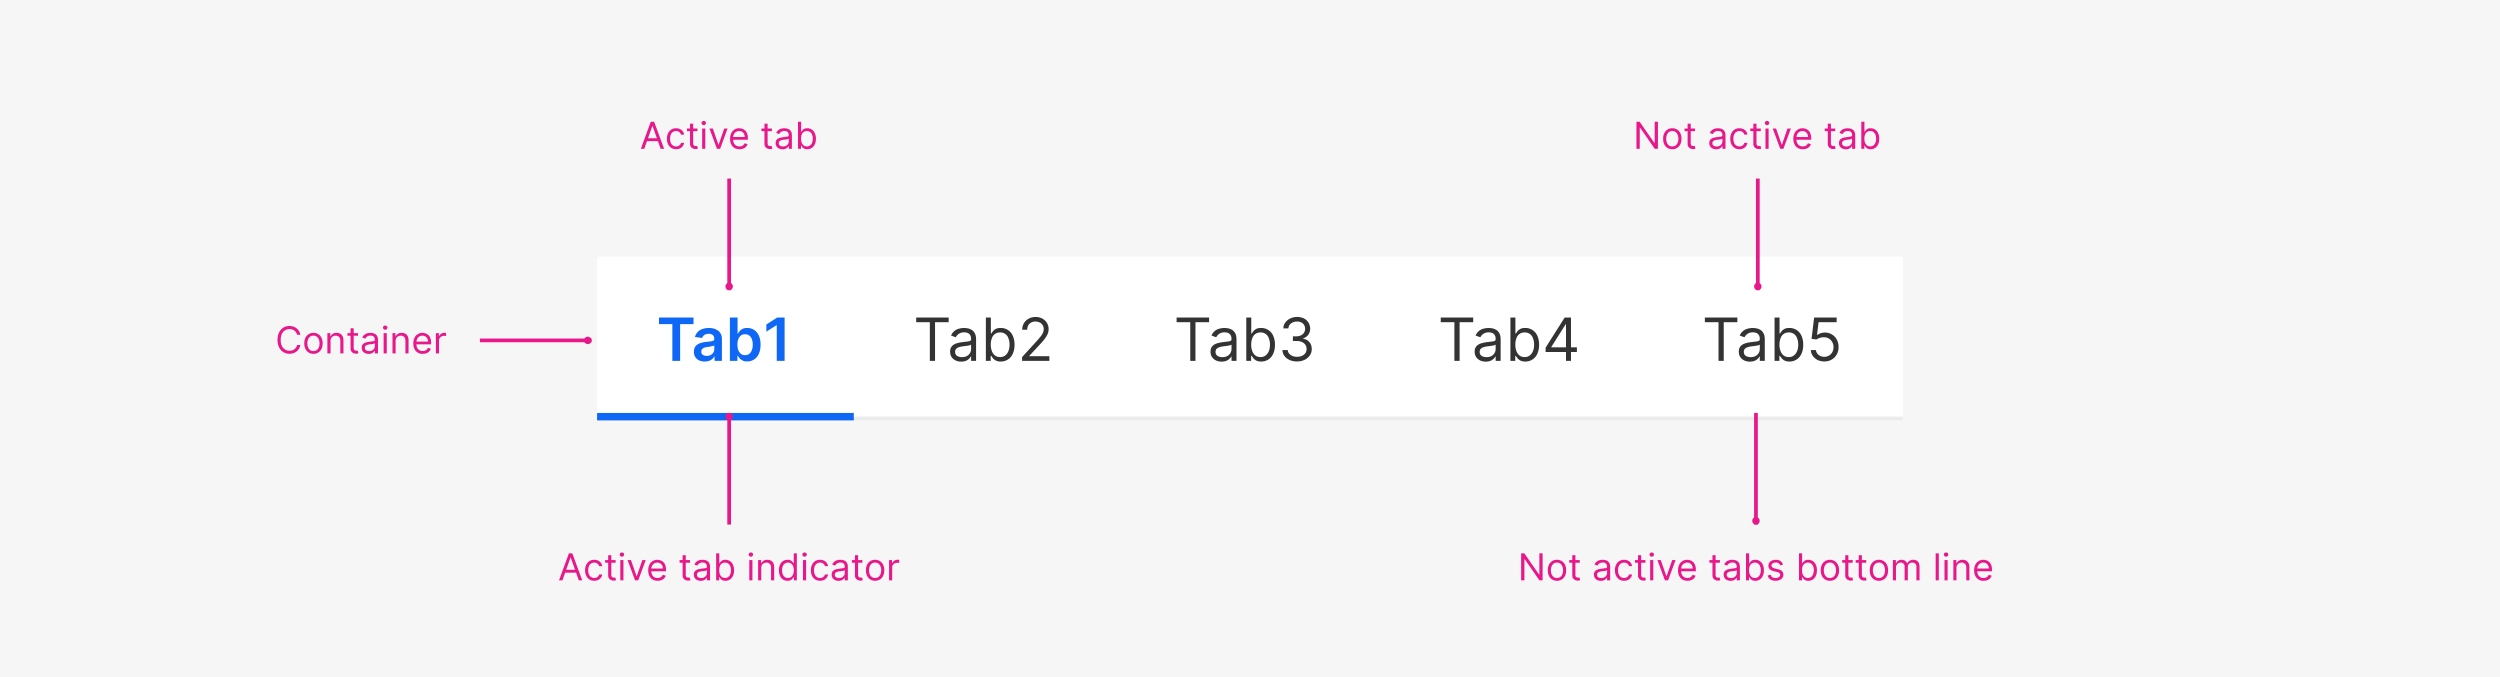 <svg width="672" height="182" fill="none" xmlns="http://www.w3.org/2000/svg"><path fill="#F6F6F6" d="M0 0h672v182H0z"/><path fill="#fff" d="M160.5 69h351v44h-351z"/><path stroke="#EBEBEB" d="M160.5 112.5h351"/><path d="M177.14 87.13v-1.77h9.28v1.77h-3.6V97h-2.09v-9.87h-3.6Zm12.3 10.05c-.55 0-1.05-.1-1.5-.3a2.5 2.5 0 0 1-1.04-.89 2.6 2.6 0 0 1-.38-1.44c0-.5.1-.9.27-1.22.19-.32.44-.58.75-.77.31-.2.67-.34 1.06-.44.4-.1.81-.18 1.24-.22l1.24-.14c.32-.05.55-.12.7-.2.14-.1.21-.25.21-.45v-.03c0-.43-.12-.76-.38-1-.25-.23-.62-.35-1.1-.35-.5 0-.9.11-1.2.33-.28.22-.48.48-.58.78l-1.92-.27a3.06 3.06 0 0 1 2.03-2.14 5.43 5.43 0 0 1 2.93-.13c.4.1.79.27 1.13.5.35.22.63.52.83.91.22.39.32.87.32 1.45V97h-1.98v-1.2h-.06a2.5 2.5 0 0 1-1.38 1.19c-.34.12-.73.19-1.19.19Zm.54-1.52c.41 0 .77-.08 1.07-.24.3-.17.54-.39.7-.66.17-.27.25-.57.25-.9v-1.02a.96.96 0 0 1-.33.15l-.51.12a16.2 16.2 0 0 1-1.05.16c-.3.04-.58.1-.82.2s-.43.23-.57.4a.97.97 0 0 0-.21.65c0 .38.13.66.41.86.28.19.63.28 1.06.28ZM196.2 97V85.36h2.06v4.36h.08c.1-.22.26-.44.45-.68.2-.24.46-.45.78-.62.33-.17.75-.26 1.27-.26a3.32 3.32 0 0 1 3.12 2.03c.32.67.48 1.49.48 2.46 0 .96-.16 1.77-.47 2.44a3.3 3.3 0 0 1-3.13 2.06 2.53 2.53 0 0 1-2.04-.85c-.2-.24-.35-.46-.46-.68h-.12V97h-2.02Zm2.02-4.36c0 .56.08 1.06.24 1.48.16.42.4.75.7 1 .3.23.67.35 1.1.35.46 0 .84-.13 1.15-.37.3-.24.54-.58.7-1 .15-.43.23-.92.23-1.46 0-.55-.07-1.03-.23-1.45a2.16 2.16 0 0 0-.7-.99c-.3-.23-.68-.35-1.14-.35-.44 0-.81.11-1.12.34-.3.23-.54.56-.7.97-.16.42-.23.91-.23 1.48Zm12.68-7.28V97h-2.11v-9.59h-.07L206 89.15v-1.93l2.9-1.86h2Z" fill="#0F67F5"/><path stroke="#0F67F5" stroke-width="2" d="M160.5 112h69"/><path d="M246.27 86.61v-1.25H255v1.25h-3.66V97h-1.4V86.61h-3.67Zm12.1 10.6a3.5 3.5 0 0 1-1.5-.32 2.67 2.67 0 0 1-1.08-.91c-.26-.4-.4-.89-.4-1.46 0-.5.1-.9.3-1.21.2-.32.46-.56.8-.74.32-.18.69-.31 1.08-.4.4-.1.8-.16 1.21-.22l1.3-.15c.33-.04.57-.1.72-.19.15-.08.23-.23.23-.45v-.05c0-.56-.15-1-.46-1.3-.3-.31-.76-.47-1.38-.47a2.39 2.39 0 0 0-2.27 1.32l-1.27-.46a3.07 3.07 0 0 1 2.16-1.86 5.2 5.2 0 0 1 2.3-.08c.37.07.72.2 1.06.4.35.2.63.52.86.93.23.41.34.97.34 1.66V97h-1.34v-1.18h-.07a2.62 2.62 0 0 1-1.3 1.16c-.35.15-.78.22-1.29.22Zm.2-1.21c.54 0 .99-.1 1.35-.31a2.13 2.13 0 0 0 1.11-1.85v-1.23c-.05.07-.18.13-.37.2-.2.04-.41.1-.66.13a30.34 30.34 0 0 1-1.29.17c-.34.05-.67.12-.97.23-.3.1-.54.24-.73.44-.18.2-.27.47-.27.81 0 .47.17.82.51 1.06.35.23.8.35 1.33.35Zm6.43 1V85.36h1.34v4.3h.12l.4-.58c.19-.24.44-.45.77-.64s.78-.28 1.35-.28a3.46 3.46 0 0 1 3.26 2.11c.31.68.47 1.47.47 2.39 0 .92-.16 1.72-.47 2.4a3.42 3.42 0 0 1-3.23 2.12 2.8 2.8 0 0 1-1.35-.28 2.5 2.5 0 0 1-.78-.64 8.77 8.77 0 0 1-.42-.6h-.16V97H265Zm1.32-4.36c0 .66.1 1.24.3 1.74.18.5.47.9.84 1.18.37.28.82.42 1.36.42a2.2 2.2 0 0 0 1.4-.45c.38-.3.67-.7.86-1.2.19-.5.29-1.07.29-1.7 0-.6-.1-1.16-.29-1.65a2.27 2.27 0 0 0-2.26-1.62 2.24 2.24 0 0 0-2.21 1.57 4.73 4.73 0 0 0-.29 1.7Zm8.42 4.36v-1.02l3.84-4.2c.45-.5.82-.93 1.11-1.3.3-.36.5-.7.65-1.03.14-.32.21-.66.21-1.02a1.9 1.9 0 0 0-1.09-1.75 2.58 2.58 0 0 0-1.13-.25c-.45 0-.84.1-1.17.28a1.9 1.9 0 0 0-.77.77 2.4 2.4 0 0 0-.27 1.16h-1.34a3.27 3.27 0 0 1 1.76-3 3.87 3.87 0 0 1 1.83-.44c.68 0 1.29.15 1.81.44a3.15 3.15 0 0 1 1.69 2.79c0 .43-.07.85-.23 1.26-.15.4-.42.86-.8 1.36-.37.5-.9 1.1-1.56 1.81l-2.61 2.8v.09h5.4V97h-7.33Zm41.53-10.39v-1.25H325v1.25h-3.66V97h-1.4V86.61h-3.67Zm12.1 10.6a3.5 3.5 0 0 1-1.5-.32 2.67 2.67 0 0 1-1.08-.91c-.26-.4-.4-.89-.4-1.46 0-.5.1-.9.3-1.21.2-.32.46-.56.8-.74.32-.18.69-.31 1.08-.4.4-.1.8-.16 1.21-.22l1.3-.15c.33-.04.57-.1.72-.19.15-.08.23-.23.23-.45v-.05c0-.56-.15-1-.46-1.3-.3-.31-.76-.47-1.38-.47a2.39 2.39 0 0 0-2.27 1.32l-1.27-.46a3.07 3.07 0 0 1 2.16-1.86 5.2 5.2 0 0 1 2.3-.08c.37.07.72.2 1.06.4.35.2.63.52.86.93.23.41.34.97.34 1.66V97h-1.34v-1.18h-.07a2.62 2.62 0 0 1-1.3 1.16c-.35.15-.78.22-1.29.22Zm.2-1.21c.54 0 .99-.1 1.35-.31a2.13 2.13 0 0 0 1.11-1.85v-1.23c-.05.07-.18.13-.37.2-.2.04-.41.1-.66.13a30.34 30.34 0 0 1-1.29.17c-.34.05-.67.12-.97.23-.3.1-.54.24-.73.44-.18.2-.27.47-.27.81 0 .47.17.82.51 1.06.35.23.8.35 1.33.35Zm6.43 1V85.36h1.34v4.3h.12l.4-.58c.19-.24.44-.45.77-.64s.78-.28 1.35-.28a3.46 3.46 0 0 1 3.26 2.11c.31.68.47 1.47.47 2.39 0 .92-.16 1.72-.47 2.4a3.42 3.42 0 0 1-3.23 2.12 2.8 2.8 0 0 1-1.35-.28 2.5 2.5 0 0 1-.78-.64 8.77 8.77 0 0 1-.42-.6h-.16V97H335Zm1.32-4.36c0 .66.1 1.24.3 1.74.18.5.47.9.84 1.18.37.28.82.42 1.36.42a2.2 2.2 0 0 0 1.4-.45c.38-.3.67-.7.86-1.2.19-.5.29-1.07.29-1.7 0-.6-.1-1.16-.29-1.65a2.27 2.27 0 0 0-2.26-1.62 2.24 2.24 0 0 0-2.21 1.57 4.73 4.73 0 0 0-.29 1.7Zm12.35 4.52c-.75 0-1.42-.13-2-.39a3.44 3.44 0 0 1-1.4-1.07c-.34-.46-.53-1-.56-1.6h1.44c.03.37.15.69.38.96s.53.48.9.63c.36.15.77.22 1.21.22.5 0 .95-.09 1.33-.26.4-.18.7-.42.91-.73.22-.31.33-.67.33-1.08 0-.43-.1-.8-.31-1.13a2.1 2.1 0 0 0-.94-.77 3.5 3.5 0 0 0-1.5-.28h-.93V90.4h.93c.47 0 .87-.08 1.22-.25a1.89 1.89 0 0 0 1.13-1.77 2 2 0 0 0-.27-1.03 1.8 1.8 0 0 0-.74-.68 2.4 2.4 0 0 0-1.11-.25c-.4 0-.78.08-1.14.22-.35.15-.64.36-.86.63-.22.28-.34.6-.36 1h-1.37a2.8 2.8 0 0 1 .55-1.6c.35-.47.8-.83 1.36-1.09a4.37 4.37 0 0 1 3.7.05 3.09 3.09 0 0 1 1.6 2.68 2.62 2.62 0 0 1-1.9 2.64v.09c.72.12 1.3.43 1.71.93.41.5.62 1.12.62 1.86 0 .63-.17 1.2-.52 1.7-.34.5-.8.9-1.4 1.19a4.5 4.5 0 0 1-2.01.43Zm38.6-10.55v-1.25H396v1.25h-3.66V97h-1.4V86.61h-3.67Zm12.1 10.6a3.5 3.5 0 0 1-1.5-.32 2.67 2.67 0 0 1-1.08-.91c-.26-.4-.4-.89-.4-1.46 0-.5.1-.9.3-1.21.2-.32.46-.56.8-.74.32-.18.69-.31 1.08-.4.4-.1.8-.16 1.21-.22l1.3-.15c.33-.04.57-.1.72-.19.15-.08.23-.23.23-.45v-.05c0-.56-.15-1-.46-1.3-.3-.31-.76-.47-1.38-.47a2.39 2.39 0 0 0-2.27 1.32l-1.27-.46a3.07 3.07 0 0 1 2.16-1.86 5.2 5.2 0 0 1 2.3-.08c.37.07.72.2 1.06.4.35.2.63.52.86.93.23.41.34.97.34 1.66V97h-1.34v-1.18h-.07a2.62 2.62 0 0 1-1.3 1.16c-.35.15-.78.22-1.29.22Zm.2-1.21c.54 0 .99-.1 1.35-.31a2.13 2.13 0 0 0 1.11-1.85v-1.23c-.05.07-.18.13-.37.2-.2.04-.41.1-.66.13a30.34 30.34 0 0 1-1.29.17c-.34.05-.67.12-.97.23-.3.1-.54.24-.73.44-.18.2-.27.47-.27.81 0 .47.17.82.51 1.06.35.23.8.35 1.33.35Zm6.43 1V85.36h1.34v4.3h.12l.4-.58c.19-.24.44-.45.77-.64s.78-.28 1.35-.28a3.46 3.46 0 0 1 3.26 2.11c.31.68.47 1.47.47 2.39 0 .92-.16 1.72-.47 2.4a3.42 3.42 0 0 1-3.23 2.12 2.8 2.8 0 0 1-1.35-.28 2.5 2.5 0 0 1-.78-.64 8.77 8.77 0 0 1-.42-.6h-.16V97H406Zm1.32-4.36c0 .66.1 1.24.3 1.74.18.5.47.9.84 1.18.37.28.82.42 1.36.42a2.2 2.2 0 0 0 1.4-.45c.38-.3.67-.7.86-1.2.19-.5.29-1.07.29-1.7 0-.6-.1-1.16-.29-1.65a2.27 2.27 0 0 0-2.26-1.62 2.24 2.24 0 0 0-2.21 1.57 4.73 4.73 0 0 0-.29 1.7Zm8.14 1.97v-1.16l5.12-8.09h.84v1.8h-.57l-3.86 6.11v.1h6.88v1.24h-8.4Zm5.48 2.39V85.36h1.34V97h-1.34Zm37.33-10.39v-1.25H467v1.25h-3.66V97h-1.4V86.61h-3.67Zm12.1 10.6a3.5 3.5 0 0 1-1.5-.32 2.67 2.67 0 0 1-1.08-.91c-.26-.4-.4-.89-.4-1.46 0-.5.1-.9.3-1.21.2-.32.46-.56.8-.74.32-.18.69-.31 1.08-.4.4-.1.8-.16 1.21-.22l1.3-.15c.33-.04.57-.1.72-.19.15-.08.23-.23.23-.45v-.05c0-.56-.15-1-.46-1.3-.3-.31-.76-.47-1.38-.47a2.39 2.39 0 0 0-2.27 1.32l-1.27-.46a3.07 3.07 0 0 1 2.16-1.86 5.2 5.2 0 0 1 2.3-.08c.37.07.72.2 1.06.4.35.2.63.52.86.93.23.41.34.97.34 1.66V97h-1.34v-1.18h-.07a2.62 2.62 0 0 1-1.3 1.16c-.35.15-.78.22-1.29.22Zm.2-1.21c.54 0 .99-.1 1.35-.31a2.13 2.13 0 0 0 1.11-1.85v-1.23c-.05.07-.18.13-.37.2-.2.04-.41.1-.66.13a30.34 30.34 0 0 1-1.29.17c-.34.05-.67.12-.97.23-.3.1-.54.24-.73.44-.18.2-.27.47-.27.81 0 .47.17.82.51 1.06.35.23.8.35 1.33.35Zm6.43 1V85.36h1.34v4.3h.12l.4-.58c.19-.24.44-.45.77-.64s.78-.28 1.35-.28a3.46 3.46 0 0 1 3.26 2.11c.31.68.47 1.47.47 2.39 0 .92-.16 1.72-.47 2.4a3.42 3.42 0 0 1-3.23 2.12 2.8 2.8 0 0 1-1.35-.28 2.5 2.5 0 0 1-.78-.64 8.77 8.77 0 0 1-.42-.6h-.16V97H477Zm1.32-4.36c0 .66.1 1.24.3 1.74.18.5.47.9.84 1.18.37.28.82.42 1.36.42a2.2 2.2 0 0 0 1.4-.45c.38-.3.67-.7.86-1.2.19-.5.29-1.07.29-1.7 0-.6-.1-1.16-.29-1.65a2.27 2.27 0 0 0-2.26-1.62 2.24 2.24 0 0 0-2.21 1.57 4.73 4.73 0 0 0-.29 1.7Zm12.05 4.52a4 4 0 0 1-1.8-.4 3.35 3.35 0 0 1-1.28-1.09 2.9 2.9 0 0 1-.53-1.58h1.36c.06.53.3.96.72 1.3.43.35.94.52 1.53.52a2.42 2.42 0 0 0 2.16-1.26c.21-.4.32-.84.32-1.33 0-.5-.11-.96-.34-1.36a2.46 2.46 0 0 0-2.23-1.3 3.63 3.63 0 0 0-2.02.59l-1.32-.16.7-5.73h6.05v1.25h-4.86l-.41 3.44h.07a3.4 3.4 0 0 1 2.02-.66 3.57 3.57 0 0 1 3.22 1.9c.32.58.48 1.25.48 2s-.16 1.41-.5 2a3.65 3.65 0 0 1-1.36 1.37 3.9 3.9 0 0 1-1.98.5Z" fill="#333"/><path d="M173.18 40h-.92l2.67-7.27h.9l2.68 7.27h-.93l-2.17-6.12h-.06L173.18 40Zm.34-2.84h3.72v.78h-3.72v-.78Zm8.22 2.95c-.51 0-.95-.12-1.32-.36a2.36 2.36 0 0 1-.85-1c-.2-.42-.3-.9-.3-1.45 0-.55.1-1.04.3-1.47.21-.42.5-.75.86-1 .37-.23.8-.36 1.3-.36.38 0 .73.08 1.03.22a1.87 1.87 0 0 1 1.12 1.5h-.83a1.3 1.3 0 0 0-1.3-.96 1.48 1.48 0 0 0-1.44.97c-.13.3-.2.66-.2 1.07 0 .42.06.8.2 1.1a1.47 1.47 0 0 0 1.44.99c.2 0 .4-.04.58-.11a1.23 1.23 0 0 0 .72-.84h.84a1.95 1.95 0 0 1-1.1 1.48c-.3.15-.65.22-1.05.22Zm5.74-5.56v.7h-2.82v-.7h2.82Zm-2-1.31h.84v5.2c0 .23.03.41.1.53.07.12.16.2.27.23.11.04.23.06.35.06a1.5 1.5 0 0 0 .37-.04l.17.75a1.67 1.67 0 0 1-.62.1 1.7 1.7 0 0 1-.7-.15 1.3 1.3 0 0 1-.78-1.26v-5.42Zm3.26 6.76v-5.45h.84V40h-.84Zm.43-6.36a.6.6 0 0 1-.42-.17.54.54 0 0 1-.18-.4c0-.16.06-.3.18-.4a.6.6 0 0 1 .42-.17c.16 0 .3.06.42.17.12.1.18.24.18.4 0 .15-.06.29-.18.4a.58.58 0 0 1-.42.17Zm6.4.9-2 5.46h-.85l-2.02-5.45h.91l1.5 4.34h.06l1.5-4.34h.92Zm3.2 5.57c-.52 0-.97-.11-1.36-.34a2.34 2.34 0 0 1-.87-.98c-.2-.43-.3-.92-.3-1.47 0-.56.1-1.06.3-1.48a2.3 2.3 0 0 1 2.15-1.36c.28 0 .56.04.84.14a2.08 2.08 0 0 1 1.3 1.3c.14.34.2.77.2 1.28v.36h-4.2v-.73h3.35c0-.3-.06-.58-.18-.82a1.38 1.38 0 0 0-1.31-.78c-.33 0-.62.08-.87.25-.24.16-.42.37-.56.64-.13.26-.19.54-.19.84v.48c0 .42.07.76.21 1.05.15.28.35.5.6.65.26.15.56.22.9.22.22 0 .41-.03.6-.1a1.21 1.21 0 0 0 .76-.75l.8.23c-.08.27-.22.51-.42.72-.2.2-.45.37-.75.48-.3.12-.63.17-1 .17Zm8.72-5.56v.7h-2.82v-.7h2.82Zm-2-1.31h.84v5.2c0 .23.03.41.1.53.07.12.16.2.27.23.11.04.23.06.35.06a1.5 1.5 0 0 0 .37-.04l.17.75a1.7 1.7 0 0 1-.62.1c-.24 0-.47-.05-.7-.15a1.3 1.3 0 0 1-.78-1.26v-5.42Zm4.87 6.89a2.2 2.2 0 0 1-.94-.2c-.28-.13-.5-.32-.67-.57a1.62 1.62 0 0 1-.25-.9c0-.32.06-.57.18-.77.13-.2.29-.35.5-.46.2-.11.43-.2.68-.25a34.57 34.57 0 0 1 1.56-.23c.2-.02.36-.06.45-.12.1-.05.15-.15.15-.28v-.03c0-.35-.1-.62-.29-.82-.19-.19-.47-.29-.86-.29-.4 0-.71.1-.94.27-.23.17-.39.36-.48.56l-.8-.29a2.01 2.01 0 0 1 1.35-1.17 3.24 3.24 0 0 1 1.44-.04c.24.04.46.12.67.25.21.13.4.32.53.58.15.26.22.6.22 1.04V40h-.84v-.74h-.04a1.64 1.64 0 0 1-.81.72c-.23.1-.5.15-.81.15Zm.13-.76c.33 0 .6-.06.83-.19a1.33 1.33 0 0 0 .7-1.15v-.77c-.03.04-.11.08-.23.12a3.95 3.95 0 0 1-.87.15l-.35.04a3.2 3.2 0 0 0-.6.14.92.92 0 0 0-.46.28.72.72 0 0 0-.17.5c0 .3.1.52.32.66.22.15.5.23.83.23Zm4.01.63v-7.27h.84v2.68h.07l.26-.36c.1-.15.27-.28.47-.4.21-.12.5-.18.85-.18a2.16 2.16 0 0 1 2.03 1.33c.2.42.3.91.3 1.49 0 .57-.1 1.08-.3 1.5-.2.42-.47.75-.81.98-.35.23-.75.34-1.2.34-.36 0-.64-.05-.85-.17a1.55 1.55 0 0 1-.49-.4 5.1 5.1 0 0 1-.26-.38h-.1V40h-.8Zm.83-2.73c0 .41.06.78.18 1.1.12.3.3.55.53.73.23.17.51.26.85.26.35 0 .64-.1.88-.28.23-.18.41-.43.53-.75.12-.32.18-.67.18-1.06 0-.38-.06-.73-.18-1.03a1.6 1.6 0 0 0-.53-.74 1.4 1.4 0 0 0-.88-.27 1.4 1.4 0 0 0-1.39.97c-.12.3-.17.67-.17 1.07Z" fill="#E8178A"/><path d="M196 48v30" stroke="#E8178A"/><circle cx="196" cy="77" r="1" transform="rotate(90 196 77)" fill="#E8178A"/><path d="M80.73 90h-.88a1.83 1.83 0 0 0-.74-1.15 2 2 0 0 0-.6-.3 2.42 2.42 0 0 0-1.9.24c-.36.22-.64.55-.85.98-.2.43-.31.96-.31 1.6 0 .62.1 1.15.31 1.59a2.22 2.22 0 0 0 2.05 1.32 2.11 2.11 0 0 0 1.3-.4 1.87 1.87 0 0 0 .74-1.15h.88a2.73 2.73 0 0 1-1.9 2.21 3.27 3.27 0 0 1-2.68-.3c-.48-.3-.86-.73-1.14-1.29a4.43 4.43 0 0 1-.41-1.99c0-.76.14-1.43.41-1.98.28-.56.66-1 1.14-1.3.48-.3 1.04-.45 1.66-.45.36 0 .7.05 1.03.16A2.82 2.82 0 0 1 80.37 89c.18.3.3.63.36 1Zm3.53 5.11c-.5 0-.93-.11-1.3-.35a2.39 2.39 0 0 1-.86-.98 3.3 3.3 0 0 1-.31-1.48c0-.57.1-1.06.3-1.49a2.37 2.37 0 0 1 2.17-1.34c.5 0 .92.12 1.3.36.36.23.65.56.86.98.2.43.31.92.31 1.5 0 .55-.1 1.05-.31 1.47a2.3 2.3 0 0 1-2.17 1.33Zm0-.75c.37 0 .68-.1.92-.29.24-.19.42-.44.54-.75a3.07 3.07 0 0 0 0-2.04c-.12-.31-.3-.57-.54-.76a1.4 1.4 0 0 0-.92-.3c-.38 0-.68.1-.93.3-.24.2-.42.45-.53.76a2.88 2.88 0 0 0 0 2.04c.11.3.3.56.53.75.25.2.55.3.93.3Zm4.59-2.64V95H88v-5.45h.8v.85h.08c.13-.28.32-.5.58-.67.26-.17.6-.26 1.01-.26.37 0 .7.08.97.23.28.15.5.38.65.68.15.3.23.69.23 1.15V95h-.84v-3.4c0-.44-.11-.77-.33-1.01a1.18 1.18 0 0 0-.92-.36c-.27 0-.5.06-.72.17-.2.12-.37.29-.5.5-.11.23-.17.5-.17.82Zm7.38-2.17v.7H93.4v-.7h2.83Zm-2-1.31h.84v5.2c0 .23.03.41.1.53.07.12.16.2.27.23.11.04.23.06.35.06l.23-.01.14-.03.17.75a1.7 1.7 0 0 1-.62.1c-.24 0-.47-.05-.7-.15a1.3 1.3 0 0 1-.78-1.26v-5.42Zm4.87 6.89a2.2 2.2 0 0 1-.94-.2 1.58 1.58 0 0 1-.68-.57 1.61 1.61 0 0 1-.24-.9c0-.32.06-.57.18-.77.12-.2.29-.35.5-.46.2-.11.43-.2.68-.25a33.93 33.93 0 0 1 1.56-.23c.2-.02.36-.06.45-.12.1-.05.15-.15.15-.28v-.03c0-.35-.1-.62-.29-.82-.19-.19-.48-.29-.86-.29-.4 0-.72.1-.94.27-.23.17-.39.36-.48.56l-.8-.29a1.91 1.91 0 0 1 1.35-1.16 3.24 3.24 0 0 1 1.44-.05c.23.04.45.12.67.25.21.13.4.32.53.58.15.26.22.6.22 1.04V95h-.84v-.74h-.04a1.64 1.64 0 0 1-.81.72c-.23.1-.5.15-.81.15Zm.12-.75c.34 0 .62-.07.84-.2a1.33 1.33 0 0 0 .7-1.15v-.77a.65.65 0 0 1-.24.12 3.9 3.9 0 0 1-.86.15l-.35.04a3.2 3.2 0 0 0-.61.14c-.19.06-.34.15-.46.28a.71.71 0 0 0-.17.5c0 .3.11.52.33.66.21.15.5.22.82.22Zm3.9.62v-5.45h.84V95h-.83Zm.43-6.36a.6.6 0 0 1-.42-.17.54.54 0 0 1-.17-.4c0-.16.05-.3.17-.4a.6.6 0 0 1 .42-.17c.17 0 .3.06.42.17.12.1.18.24.18.4 0 .15-.06.29-.18.4a.58.58 0 0 1-.42.17Zm2.79 3.08V95h-.84v-5.45h.8v.85h.08c.13-.28.32-.5.58-.67.26-.17.6-.26 1.01-.26a2 2 0 0 1 .97.23c.28.15.5.38.65.68.15.3.23.69.23 1.15V95h-.84v-3.4c0-.44-.11-.77-.33-1.01a1.18 1.18 0 0 0-.92-.36c-.27 0-.5.06-.72.17-.2.12-.37.29-.5.5-.11.23-.17.5-.17.82Zm7.3 3.4a2.33 2.33 0 0 1-2.24-1.33c-.2-.43-.3-.92-.3-1.47 0-.56.1-1.06.3-1.48a2.3 2.3 0 0 1 2.15-1.36c.28 0 .56.04.84.14a2.09 2.09 0 0 1 1.3 1.3c.14.34.2.77.2 1.28v.36h-4.2v-.73h3.35c0-.3-.06-.58-.18-.82a1.4 1.4 0 0 0-1.3-.78 1.52 1.52 0 0 0-1.43.89c-.13.26-.2.54-.2.84v.48c0 .42.07.76.21 1.05.15.28.35.5.6.65.26.15.56.22.9.22.22 0 .42-.03.6-.1a1.21 1.21 0 0 0 .76-.75l.8.23a1.8 1.8 0 0 1-.42.72c-.2.2-.45.37-.75.48-.3.12-.63.17-1 .17Zm3.53-.12v-5.45h.8v.82h.07c.1-.27.27-.49.54-.66.26-.17.55-.25.88-.25a9.12 9.12 0 0 1 .44.01v.86a2.55 2.55 0 0 0-.52-.06 1.45 1.45 0 0 0-1.2.62c-.11.2-.17.41-.17.66V95h-.84Z" fill="#E8178A"/><path d="M129 91.5h30" stroke="#E8178A"/><circle cx="158" cy="91.5" r="1" fill="#E8178A"/><path d="M196 141v-30" stroke="#E8178A"/><circle cx="1" cy="1" r="1" transform="matrix(0 -1 -1 0 197 113)" fill="#E8178A"/><path d="M151.18 156h-.92l2.67-7.27h.9l2.68 7.27h-.93l-2.17-6.12h-.06l-2.17 6.12Zm.34-2.84h3.72v.78h-3.72v-.78Zm8.22 2.95c-.51 0-.95-.12-1.32-.36a2.36 2.36 0 0 1-.85-1c-.2-.42-.3-.9-.3-1.45 0-.55.1-1.04.3-1.47.21-.42.5-.75.86-1 .37-.24.8-.36 1.3-.36.38 0 .73.07 1.03.22a1.87 1.87 0 0 1 1.12 1.5h-.83a1.3 1.3 0 0 0-1.3-.96 1.48 1.48 0 0 0-1.44.97c-.13.3-.2.66-.2 1.07 0 .42.06.8.2 1.1a1.48 1.48 0 0 0 1.44.99c.2 0 .4-.04.58-.11a1.23 1.23 0 0 0 .72-.84h.84a1.95 1.95 0 0 1-1.1 1.48c-.3.15-.65.22-1.05.22Zm5.74-5.57v.72h-2.82v-.72h2.82Zm-2-1.3h.84v5.2c0 .23.03.41.1.53.07.12.16.2.27.24a1.42 1.42 0 0 0 .58.04l.14-.03.17.75a1.81 1.81 0 0 1-1.32-.05 1.4 1.4 0 0 1-.56-.47c-.15-.2-.22-.47-.22-.78v-5.43Zm3.26 6.76v-5.46h.84V156h-.84Zm.43-6.36a.6.6 0 0 1-.42-.17.54.54 0 0 1-.18-.4c0-.16.06-.3.18-.4a.6.6 0 0 1 .42-.17c.16 0 .3.06.42.17.12.1.18.24.18.4 0 .15-.06.29-.18.4a.58.58 0 0 1-.42.17Zm6.4.9-2.01 5.46h-.85l-2.02-5.46h.91l1.5 4.35h.06l1.5-4.34h.92Zm3.2 5.57c-.52 0-.97-.11-1.36-.34a2.34 2.34 0 0 1-.87-.98c-.2-.43-.3-.92-.3-1.47 0-.56.1-1.06.3-1.48a2.3 2.3 0 0 1 2.15-1.36c.28 0 .56.04.84.14a2.09 2.09 0 0 1 1.3 1.3c.14.34.2.77.2 1.28v.36h-4.2v-.73h3.35c0-.3-.06-.58-.18-.82s-.3-.43-.52-.57a1.45 1.45 0 0 0-.8-.21c-.32 0-.61.08-.86.25-.24.16-.42.37-.56.64-.13.26-.19.54-.19.84v.48c0 .41.07.76.21 1.05a1.55 1.55 0 0 0 1.5.87c.22 0 .41-.03.6-.1a1.25 1.25 0 0 0 .76-.75l.8.23c-.08.27-.22.51-.42.72-.2.2-.45.37-.75.48-.3.12-.63.17-1 .17Zm8.72-5.57v.72h-2.82v-.72h2.82Zm-2-1.3h.84v5.2c0 .23.03.41.1.53.07.12.16.2.27.24a1.43 1.43 0 0 0 .58.04l.14-.03.17.75a1.86 1.86 0 0 1-1.32-.05 1.4 1.4 0 0 1-.56-.47c-.15-.2-.22-.47-.22-.78v-5.43Zm4.87 6.89a2.2 2.2 0 0 1-.94-.2c-.28-.13-.5-.32-.67-.57a1.62 1.62 0 0 1-.25-.9c0-.32.06-.57.18-.77.13-.2.29-.35.5-.46.2-.11.43-.2.68-.25a31.19 31.19 0 0 1 1.56-.23c.2-.02.36-.06.45-.12.1-.05.15-.15.15-.28v-.03c0-.35-.1-.62-.29-.82-.19-.19-.47-.29-.86-.29-.4 0-.71.1-.94.27-.23.17-.39.36-.48.56l-.8-.29a2.01 2.01 0 0 1 1.35-1.17 3.24 3.24 0 0 1 1.44-.04c.24.04.46.12.67.25.21.13.4.32.53.58.15.26.22.6.22 1.04V156h-.84v-.74h-.04a1.65 1.65 0 0 1-.81.72c-.23.1-.5.15-.81.15Zm.13-.75c.33 0 .6-.07.83-.2a1.34 1.34 0 0 0 .7-1.15v-.77c-.03.04-.11.08-.23.12a3.99 3.99 0 0 1-.87.15l-.35.04a3.3 3.3 0 0 0-.6.14 1 1 0 0 0-.46.28.72.72 0 0 0-.17.5c0 .3.1.52.32.66.22.15.5.22.83.22Zm4.01.62v-7.27h.84v2.68h.07l.26-.36c.1-.15.27-.28.47-.4.21-.12.5-.18.85-.18a2.16 2.16 0 0 1 2.03 1.32c.2.43.3.92.3 1.5s-.1 1.08-.3 1.5c-.2.42-.47.75-.81.98-.35.23-.75.34-1.2.34-.36 0-.64-.05-.85-.17a1.56 1.56 0 0 1-.49-.4l-.26-.38h-.1v.84h-.8Zm.83-2.73c0 .41.06.78.18 1.1.12.3.3.55.53.73.23.17.51.26.85.26.35 0 .64-.1.88-.28.23-.18.41-.43.53-.75.12-.32.18-.67.18-1.06 0-.38-.06-.73-.18-1.03a1.6 1.6 0 0 0-.53-.74 1.4 1.4 0 0 0-.88-.27 1.4 1.4 0 0 0-1.39.97c-.12.3-.17.67-.17 1.07Zm8.08 2.73v-5.46h.84V156h-.84Zm.43-6.36a.6.6 0 0 1-.43-.17.54.54 0 0 1-.17-.4c0-.16.06-.3.17-.4a.6.6 0 0 1 .43-.17c.16 0 .3.06.42.17.12.1.17.24.17.4 0 .15-.06.29-.17.4a.58.58 0 0 1-.42.17Zm2.78 3.08V156h-.84v-5.46h.81v.86h.07c.13-.28.33-.5.59-.67.26-.17.6-.26 1-.26.38 0 .7.08.98.23.27.15.49.38.64.68.16.3.23.69.23 1.15V156h-.84v-3.4c0-.44-.1-.77-.33-1.01a1.19 1.19 0 0 0-.92-.36c-.26 0-.5.06-.71.17-.21.12-.38.29-.5.5-.12.23-.18.5-.18.82Zm7.07 3.4a2.13 2.13 0 0 1-2.02-1.33c-.2-.42-.3-.92-.3-1.5s.1-1.07.3-1.5a2.16 2.16 0 0 1 2.03-1.32c.36 0 .64.06.85.18.2.12.37.25.48.4.1.15.2.27.25.36h.08v-2.68h.83V156h-.8v-.84h-.1c-.07.1-.15.23-.27.38a1.5 1.5 0 0 1-.48.4c-.22.12-.5.17-.85.17Zm.12-.76c.33 0 .62-.09.85-.26.23-.18.4-.42.53-.74.12-.31.18-.68.18-1.09 0-.4-.06-.76-.18-1.07-.12-.3-.3-.54-.52-.71a1.4 1.4 0 0 0-.86-.26c-.36 0-.65.09-.89.27a1.7 1.7 0 0 0-.53.74 3.18 3.18 0 0 0 0 2.09c.13.32.3.57.54.75.23.19.53.28.88.28Zm4.03.64v-5.46h.84V156h-.84Zm.43-6.36a.6.6 0 0 1-.42-.17.54.54 0 0 1-.17-.4c0-.16.05-.3.17-.4a.6.6 0 0 1 .42-.17c.16 0 .3.06.42.17.12.1.18.24.18.4 0 .15-.06.29-.18.4a.58.58 0 0 1-.42.17Zm4.16 6.47c-.5 0-.95-.12-1.32-.36a2.36 2.36 0 0 1-.85-1c-.2-.42-.3-.9-.3-1.45 0-.55.1-1.04.3-1.47a2.3 2.3 0 0 1 2.15-1.36c.4 0 .74.07 1.05.22a1.92 1.92 0 0 1 1.12 1.49h-.84a1.28 1.28 0 0 0-1.3-.95c-.33 0-.62.08-.87.25-.24.17-.43.4-.57.72-.13.3-.2.66-.2 1.07 0 .42.07.8.2 1.1.13.32.32.56.57.73.24.17.53.26.86.26.22 0 .42-.04.6-.11a1.22 1.22 0 0 0 .71-.84h.84a1.94 1.94 0 0 1-1.09 1.48c-.3.15-.65.22-1.06.22Zm4.98.02a2.2 2.2 0 0 1-.94-.2c-.28-.13-.5-.32-.67-.57a1.61 1.61 0 0 1-.25-.9c0-.32.06-.57.18-.77.13-.2.3-.35.5-.46.2-.11.43-.2.68-.25a30.67 30.67 0 0 1 1.56-.23c.2-.02.36-.06.46-.12.1-.05.14-.15.14-.28v-.03c0-.35-.1-.62-.29-.82-.19-.19-.47-.29-.86-.29-.4 0-.71.1-.94.27-.23.17-.39.36-.48.56l-.8-.29a2.01 2.01 0 0 1 1.35-1.17 3.24 3.24 0 0 1 1.45-.04c.23.04.45.12.66.25.22.13.4.32.54.58.14.26.2.6.2 1.04V156h-.83v-.74h-.04a1.63 1.63 0 0 1-.81.72c-.22.1-.5.15-.81.15Zm.13-.75c.33 0 .6-.07.84-.2a1.34 1.34 0 0 0 .7-1.15v-.77a.65.65 0 0 1-.24.12 4.05 4.05 0 0 1-.87.15l-.35.04a3.3 3.3 0 0 0-.6.14 1 1 0 0 0-.46.28.71.71 0 0 0-.17.5c0 .3.1.52.32.66.22.15.5.22.83.22Zm6.27-4.84v.72h-2.83v-.72h2.83Zm-2-1.3h.84v5.2c0 .23.03.41.1.53.07.12.16.2.27.24a1.42 1.42 0 0 0 .58.04l.14-.03.17.75a1.9 1.9 0 0 1-.62.1c-.24 0-.47-.05-.7-.15a1.4 1.4 0 0 1-.56-.47c-.15-.2-.22-.47-.22-.78v-5.43Zm5.42 6.87c-.5 0-.92-.11-1.3-.35a2.4 2.4 0 0 1-.86-.98c-.21-.42-.31-.91-.31-1.48s.1-1.06.3-1.49a2.35 2.35 0 0 1 2.17-1.34c.5 0 .92.12 1.3.36.36.23.65.56.86.98.2.43.31.92.31 1.5 0 .56-.1 1.05-.31 1.47a2.3 2.3 0 0 1-2.17 1.33Zm0-.75c.37 0 .68-.1.92-.29.24-.19.42-.44.54-.75a3.12 3.12 0 0 0 0-2.04c-.12-.31-.3-.57-.54-.76a1.4 1.4 0 0 0-.92-.3c-.38 0-.68.1-.92.3-.25.2-.42.45-.54.76-.12.32-.17.66-.17 1.02 0 .37.05.7.17 1.02.12.3.3.56.54.75.24.2.54.3.92.3Zm3.75.64v-5.46h.81v.83h.06c.1-.27.28-.49.54-.66.26-.17.55-.25.88-.25a7.2 7.2 0 0 1 .44.01v.86a2.36 2.36 0 0 0-.51-.06c-.27 0-.5.06-.71.17-.21.1-.37.26-.5.45-.11.2-.17.41-.17.66V156h-.84Z" fill="#E8178A"/><path d="M472 111v30" stroke="#E8178A"/><circle cx="1" cy="1" r="1" transform="matrix(0 1 1 0 471 139)" fill="#E8178A"/><path d="M414.65 148.73V156h-.85l-3.97-5.71h-.07V156h-.88v-7.27h.85l3.98 5.72h.07v-5.72h.87Zm3.86 7.38c-.49 0-.92-.11-1.3-.35a2.38 2.38 0 0 1-.86-.98c-.2-.42-.3-.91-.3-1.48s.1-1.06.3-1.49a2.33 2.33 0 0 1 2.17-1.34 2.34 2.34 0 0 1 2.16 1.34c.2.43.3.92.3 1.5 0 .56-.1 1.05-.3 1.47a2.36 2.36 0 0 1-2.16 1.34Zm0-.75c.38 0 .68-.1.93-.29.24-.19.42-.44.53-.75a2.93 2.93 0 0 0 0-2.03c-.11-.32-.3-.58-.53-.77-.25-.2-.55-.3-.93-.3-.37 0-.68.1-.92.3-.24.2-.42.45-.54.76a3.12 3.12 0 0 0 0 2.04c.12.3.3.56.54.75.24.2.55.3.92.3Zm6.13-4.82v.72h-2.83v-.72h2.82Zm-2-1.3h.83v5.2c0 .23.03.41.1.53.07.12.16.2.27.24a1.42 1.42 0 0 0 .58.04l.14-.03.18.75a1.86 1.86 0 0 1-1.33-.05c-.22-.1-.4-.26-.56-.47-.14-.2-.22-.47-.22-.78v-5.43Zm7.67 6.89c-.34 0-.66-.07-.94-.2-.28-.13-.5-.32-.67-.57a1.62 1.62 0 0 1-.25-.9c0-.32.06-.57.19-.77.12-.2.29-.35.5-.46.2-.11.42-.2.67-.25a31.19 31.19 0 0 1 1.56-.23c.21-.02.37-.06.46-.12.1-.05.15-.15.15-.28v-.03c0-.35-.1-.62-.3-.82-.18-.19-.47-.29-.86-.29-.4 0-.7.1-.94.27-.22.17-.38.36-.48.56l-.8-.29c.15-.33.34-.59.58-.77.24-.19.5-.32.78-.4a3.24 3.24 0 0 1 1.44-.04c.23.04.45.12.66.25.22.13.4.32.54.58.14.26.21.6.21 1.04V156h-.83v-.74h-.05a1.63 1.63 0 0 1-.81.73c-.22.09-.49.14-.8.14Zm.13-.75c.33 0 .61-.07.84-.2a1.34 1.34 0 0 0 .7-1.15v-.77a.65.65 0 0 1-.24.12 3.99 3.99 0 0 1-.86.15l-.35.04c-.22.03-.42.08-.61.14-.2.06-.34.16-.46.28a.72.72 0 0 0-.17.5c0 .3.1.52.32.66.22.15.5.22.83.22Zm6.12.73c-.51 0-.95-.12-1.32-.36a2.36 2.36 0 0 1-.85-1c-.2-.42-.3-.9-.3-1.45 0-.55.1-1.04.3-1.47a2.3 2.3 0 0 1 2.15-1.36c.39 0 .73.07 1.04.22.31.14.56.34.76.6.2.25.32.55.36.89h-.83a1.28 1.28 0 0 0-1.3-.95 1.48 1.48 0 0 0-1.44.97c-.14.3-.2.66-.2 1.07 0 .42.06.8.2 1.1a1.47 1.47 0 0 0 1.44.99c.2 0 .4-.04.58-.11a1.22 1.22 0 0 0 .72-.84h.83a1.94 1.94 0 0 1-1.08 1.48c-.3.15-.66.22-1.06.22Zm5.74-5.57v.72h-2.82v-.72h2.82Zm-2-1.3h.84v5.2c0 .23.03.41.1.53.07.12.16.2.27.24a1.42 1.42 0 0 0 .58.04l.14-.03.17.75a1.86 1.86 0 0 1-1.32-.05 1.4 1.4 0 0 1-.56-.47c-.15-.2-.22-.47-.22-.78v-5.43Zm3.26 6.76v-5.46h.84V156h-.84Zm.43-6.36a.6.6 0 0 1-.42-.17.54.54 0 0 1-.18-.4c0-.16.06-.3.18-.4a.6.6 0 0 1 .42-.17c.16 0 .3.06.42.17.12.1.17.24.17.4 0 .15-.05.29-.17.4a.58.58 0 0 1-.42.17Zm6.4.9-2.01 5.46h-.85l-2.02-5.46h.9l1.51 4.35h.06l1.5-4.34h.91Zm3.2 5.57a2.6 2.6 0 0 1-1.36-.34 2.34 2.34 0 0 1-.87-.98c-.2-.43-.31-.92-.31-1.47 0-.56.1-1.06.3-1.48a2.3 2.3 0 0 1 2.15-1.36c.3 0 .57.04.85.14a2.1 2.1 0 0 1 1.3 1.3c.13.34.2.77.2 1.28v.36h-4.2v-.73H455c0-.3-.06-.58-.19-.82a1.39 1.39 0 0 0-1.3-.78c-.34 0-.63.08-.87.25-.24.16-.43.37-.56.64-.13.26-.2.54-.2.84v.48c0 .41.08.76.22 1.05.15.28.35.5.6.65.26.15.55.22.9.22.21 0 .41-.03.59-.1a1.25 1.25 0 0 0 .77-.75l.8.23a1.8 1.8 0 0 1-.42.72c-.2.2-.45.37-.75.48-.3.12-.63.17-1 .17Zm8.72-5.57v.72h-2.83v-.72h2.83Zm-2-1.3h.84v5.2c0 .23.03.41.1.53.07.12.16.2.27.24a1.42 1.42 0 0 0 .58.04l.14-.03.17.75a1.9 1.9 0 0 1-.62.1c-.24 0-.47-.05-.7-.15a1.4 1.4 0 0 1-.56-.47c-.15-.2-.22-.47-.22-.78v-5.43Zm4.87 6.89a2.2 2.2 0 0 1-.94-.2 1.58 1.58 0 0 1-.68-.57 1.61 1.61 0 0 1-.24-.9c0-.32.06-.57.18-.77.12-.2.29-.35.5-.46.2-.11.43-.2.68-.25a30.67 30.67 0 0 1 1.56-.23c.2-.02.36-.06.45-.12.1-.05.15-.15.15-.28v-.03c0-.35-.1-.62-.29-.82-.19-.19-.48-.29-.86-.29-.4 0-.72.1-.94.27-.23.17-.39.36-.48.56l-.8-.29c.14-.33.33-.59.57-.77.24-.19.5-.32.78-.4a3.23 3.23 0 0 1 1.44-.04c.23.04.45.12.67.25.21.13.4.32.53.58.15.26.22.6.22 1.04V156h-.84v-.74h-.04a1.65 1.65 0 0 1-.81.72c-.23.1-.5.15-.81.15Zm.13-.75c.33 0 .6-.07.83-.2a1.34 1.34 0 0 0 .7-1.15v-.77a.57.57 0 0 1-.24.12 3.93 3.93 0 0 1-.86.15l-.35.04c-.22.03-.42.08-.61.14-.19.06-.34.16-.45.28a.71.71 0 0 0-.18.5c0 .3.11.52.33.66.21.15.5.22.82.22Zm4.01.62v-7.27h.84v2.68h.07l.25-.36c.12-.15.27-.28.48-.4.2-.12.5-.18.85-.18a2.16 2.16 0 0 1 2.03 1.32c.2.43.3.92.3 1.5s-.1 1.08-.3 1.5a2.13 2.13 0 0 1-2.02 1.33c-.35 0-.63-.06-.84-.18a1.58 1.58 0 0 1-.49-.4 5.4 5.4 0 0 1-.26-.38h-.1v.84h-.81Zm.82-2.73c0 .41.06.78.19 1.1.12.3.3.55.52.73.24.17.52.26.86.26.35 0 .64-.1.87-.28.24-.18.42-.43.54-.75.12-.32.18-.67.18-1.06 0-.38-.06-.73-.18-1.03a1.6 1.6 0 0 0-.53-.74 1.4 1.4 0 0 0-.88-.27 1.4 1.4 0 0 0-1.39.97c-.12.3-.18.67-.18 1.07Zm9.14-1.5-.75.21a1.41 1.41 0 0 0-.21-.37 1.02 1.02 0 0 0-.37-.3 1.34 1.34 0 0 0-.6-.11c-.34 0-.61.08-.84.23-.21.15-.33.34-.33.58 0 .2.08.37.23.5.15.11.39.21.71.3l.81.2c.49.11.85.3 1.1.54.23.24.35.55.35.93 0 .31-.09.6-.27.84a1.8 1.8 0 0 1-.75.58c-.31.14-.69.21-1.11.21-.56 0-1.02-.12-1.38-.36a1.6 1.6 0 0 1-.7-1.06l.8-.2c.08.3.22.52.43.66.21.15.5.22.84.22.39 0 .7-.08.93-.24.23-.17.34-.37.34-.6a.63.63 0 0 0-.2-.48 1.27 1.27 0 0 0-.6-.3l-.91-.2c-.5-.13-.87-.3-1.1-.56a1.33 1.33 0 0 1-.35-.94c0-.3.08-.58.26-.82.17-.23.4-.42.7-.55.31-.14.66-.2 1.04-.2.54 0 .96.11 1.27.35.31.24.53.55.66.94Zm4.29 4.23v-7.27h.84v2.68h.07l.25-.36c.11-.15.27-.28.48-.4.2-.12.49-.18.84-.18a2.16 2.16 0 0 1 2.04 1.32c.2.43.3.92.3 1.5s-.1 1.08-.3 1.5a2.13 2.13 0 0 1-2.02 1.33c-.35 0-.63-.06-.84-.18a1.58 1.58 0 0 1-.49-.4 5.4 5.4 0 0 1-.26-.38h-.1v.84h-.81Zm.82-2.73c0 .41.06.78.18 1.1.12.3.3.55.53.73.23.17.52.26.85.26.36 0 .65-.1.88-.28.24-.18.42-.43.53-.75.13-.32.19-.67.19-1.06 0-.38-.06-.73-.18-1.03a1.6 1.6 0 0 0-.53-.74 1.4 1.4 0 0 0-.88-.27 1.4 1.4 0 0 0-1.39.97c-.12.3-.18.67-.18 1.07Zm7.5 2.84c-.5 0-.93-.11-1.3-.35a2.38 2.38 0 0 1-.87-.98c-.2-.42-.31-.91-.31-1.48s.1-1.06.3-1.49a2.38 2.38 0 0 1 2.16-1.34 2.34 2.34 0 0 1 2.16 1.34c.22.43.32.92.32 1.5 0 .56-.1 1.05-.31 1.47a2.3 2.3 0 0 1-2.16 1.33Zm0-.75a1.47 1.47 0 0 0 1.45-1.04 2.93 2.93 0 0 0 0-2.03c-.11-.32-.3-.58-.53-.77-.25-.2-.56-.3-.93-.3s-.68.1-.92.3c-.24.2-.42.45-.54.76a3.12 3.12 0 0 0 0 2.04c.12.3.3.56.54.75.24.2.55.3.92.3Zm6.11-4.82v.72h-2.82v-.72H498Zm-2-1.3h.84v5.2c0 .23.03.41.1.53.07.12.16.2.27.24a1.42 1.42 0 0 0 .58.04l.14-.03.17.75a1.86 1.86 0 0 1-1.32-.05c-.22-.1-.4-.26-.56-.47-.15-.2-.22-.47-.22-.78v-5.43Zm5.64 1.3v.72h-2.83v-.72h2.83Zm-2-1.3h.83v5.2c0 .23.04.41.1.53.08.12.17.2.28.24a1.42 1.42 0 0 0 .58.04l.14-.03.17.75a1.86 1.86 0 0 1-1.32-.05c-.23-.1-.42-.26-.56-.47-.15-.2-.23-.47-.23-.78v-5.43Zm5.42 6.87c-.5 0-.93-.11-1.3-.35a2.38 2.38 0 0 1-.87-.98c-.2-.42-.3-.91-.3-1.48s.1-1.06.3-1.49a2.37 2.37 0 0 1 2.17-1.34 2.34 2.34 0 0 1 2.16 1.34c.2.43.3.92.3 1.5 0 .56-.1 1.05-.3 1.47a2.32 2.32 0 0 1-2.17 1.33Zm0-.75c.37 0 .68-.1.92-.29.24-.19.42-.44.53-.75a2.93 2.93 0 0 0 0-2.03 1.64 1.64 0 0 0-.53-.77 1.4 1.4 0 0 0-.93-.3c-.37 0-.68.1-.92.3-.24.2-.42.45-.53.76a2.9 2.9 0 0 0 0 2.03c.11.32.29.57.53.76.24.2.55.3.93.3Zm3.75.64v-5.46h.8v.86h.08c.11-.3.3-.52.55-.68.25-.16.56-.25.91-.25.36 0 .66.09.9.25s.43.39.56.68h.06c.14-.28.35-.5.63-.67a1.9 1.9 0 0 1 1-.26c.5 0 .89.16 1.2.46.31.3.47.78.47 1.42V156h-.84v-3.65c0-.4-.11-.7-.33-.86a1.22 1.22 0 0 0-.78-.26c-.38 0-.68.11-.9.34-.2.24-.3.53-.3.88V156h-.86v-3.74a1 1 0 0 0-.3-.75c-.2-.19-.46-.28-.78-.28a1.2 1.2 0 0 0-1.06.65c-.12.2-.18.44-.18.71V156h-.83Zm12.34-7.27V156h-.84v-7.27h.84Zm1.53 7.27v-5.46h.84V156h-.84Zm.43-6.36a.6.6 0 0 1-.42-.17.54.54 0 0 1-.18-.4c0-.16.06-.3.18-.4a.6.6 0 0 1 .42-.17c.16 0 .3.06.42.17.12.1.18.24.18.4 0 .15-.06.29-.18.4a.58.58 0 0 1-.42.17Zm2.78 3.08V156h-.83v-5.46h.8v.86h.08c.13-.28.32-.5.58-.67.26-.17.6-.26 1-.26.38 0 .7.08.98.23.27.15.49.38.64.68.16.3.23.69.23 1.15V156h-.83v-3.4c0-.44-.12-.77-.34-1.01a1.18 1.18 0 0 0-.91-.36c-.27 0-.51.06-.72.17-.2.12-.37.29-.5.5-.12.23-.18.5-.18.82Zm7.3 3.4a2.34 2.34 0 0 1-2.24-1.33c-.2-.43-.3-.92-.3-1.48 0-.55.1-1.05.3-1.47a2.3 2.3 0 0 1 2.15-1.36c.3 0 .57.04.85.14a2.09 2.09 0 0 1 1.3 1.3c.13.34.2.77.2 1.28v.36h-4.2v-.73h3.35c0-.3-.06-.58-.19-.82a1.4 1.4 0 0 0-.51-.57 1.45 1.45 0 0 0-.8-.21c-.33 0-.62.08-.86.25-.24.16-.43.37-.56.64-.13.26-.2.54-.2.84v.48c0 .41.08.76.22 1.05a1.55 1.55 0 0 0 1.5.87c.21 0 .41-.03.59-.1a1.25 1.25 0 0 0 .77-.75l.8.23a1.8 1.8 0 0 1-.42.72c-.2.2-.45.37-.75.48-.3.12-.63.17-1 .17ZM445.65 32.73V40h-.85l-3.97-5.71h-.07V40h-.88v-7.27h.85l3.98 5.72h.07v-5.72h.87Zm3.86 7.38c-.49 0-.92-.11-1.3-.35a2.39 2.39 0 0 1-.86-.98c-.2-.42-.3-.92-.3-1.48 0-.57.1-1.06.3-1.49a2.33 2.33 0 0 1 2.17-1.34 2.35 2.35 0 0 1 2.16 1.34c.2.43.3.92.3 1.5 0 .55-.1 1.05-.3 1.47a2.36 2.36 0 0 1-2.16 1.34Zm0-.75c.38 0 .68-.1.93-.29.24-.19.42-.44.53-.75a2.93 2.93 0 0 0 0-2.03c-.11-.32-.3-.58-.53-.77-.25-.2-.55-.3-.93-.3-.37 0-.68.1-.92.3-.24.2-.42.45-.54.76a3.12 3.12 0 0 0 0 2.04c.12.3.3.56.54.75.24.2.55.3.92.3Zm6.13-4.81v.7h-2.83v-.7h2.82Zm-2-1.31h.83v5.2c0 .23.03.41.1.53.07.12.16.2.27.23.12.04.23.06.36.06l.22-.01.14-.03.18.75a1.7 1.7 0 0 1-.63.1 1.47 1.47 0 0 1-1.26-.62c-.14-.2-.22-.47-.22-.79v-5.42Zm7.67 6.89c-.34 0-.66-.07-.94-.2-.28-.13-.5-.32-.67-.57a1.62 1.62 0 0 1-.25-.9c0-.32.06-.57.19-.77.12-.2.29-.35.5-.46.2-.11.42-.2.67-.25a34.57 34.57 0 0 1 1.56-.23c.21-.02.37-.06.46-.12.1-.05.15-.15.15-.28v-.03c0-.35-.1-.62-.3-.82-.18-.19-.47-.29-.86-.29-.4 0-.7.1-.94.27-.22.17-.38.36-.48.56l-.8-.29c.15-.33.34-.59.58-.77.24-.19.5-.32.78-.4a3.25 3.25 0 0 1 1.44-.04c.23.04.45.12.66.25.22.13.4.32.54.58.14.26.21.6.21 1.04V40h-.83v-.74h-.05a1.64 1.64 0 0 1-.81.72c-.22.1-.49.15-.8.15Zm.13-.76c.33 0 .61-.06.84-.19a1.33 1.33 0 0 0 .7-1.15v-.77a.65.65 0 0 1-.24.12 3.95 3.95 0 0 1-.86.15l-.35.04a3.2 3.2 0 0 0-.61.14.97.97 0 0 0-.46.28.72.72 0 0 0-.17.5c0 .3.1.52.32.66.22.15.5.23.83.23Zm6.12.74c-.51 0-.95-.12-1.32-.36a2.36 2.36 0 0 1-.85-1c-.2-.42-.3-.9-.3-1.45 0-.55.1-1.04.3-1.47a2.31 2.31 0 0 1 2.15-1.36c.39 0 .73.08 1.04.22.31.14.56.34.76.6.2.25.32.55.36.89h-.83a1.28 1.28 0 0 0-1.3-.95 1.48 1.48 0 0 0-1.44.97c-.14.3-.2.66-.2 1.07 0 .42.06.8.2 1.1a1.47 1.47 0 0 0 1.44.99c.2 0 .4-.04.58-.11a1.22 1.22 0 0 0 .72-.84h.83a1.94 1.94 0 0 1-1.08 1.48c-.3.15-.66.22-1.06.22Zm5.74-5.56v.7h-2.82v-.7h2.82Zm-2-1.31h.84v5.2c0 .23.03.41.1.53.07.12.16.2.27.23.11.04.23.06.35.06l.23-.01.14-.03.17.75a1.7 1.7 0 0 1-.62.1c-.24 0-.47-.05-.7-.15a1.3 1.3 0 0 1-.78-1.26v-5.42Zm3.26 6.76v-5.45h.84V40h-.84Zm.43-6.36a.6.6 0 0 1-.42-.17.54.54 0 0 1-.18-.4c0-.16.06-.3.18-.4a.6.6 0 0 1 .42-.17c.16 0 .3.06.42.17.12.1.17.24.17.4 0 .15-.05.29-.17.4a.58.58 0 0 1-.42.17Zm6.4.9L479.38 40h-.85l-2.02-5.45h.9l1.51 4.34h.06l1.5-4.34h.91Zm3.2 5.57a2.6 2.6 0 0 1-1.36-.34 2.33 2.33 0 0 1-.87-.98c-.2-.43-.31-.92-.31-1.47 0-.56.1-1.06.3-1.48a2.31 2.31 0 0 1 2.15-1.36c.3 0 .57.04.85.14a2.09 2.09 0 0 1 1.3 1.3c.13.34.2.77.2 1.28v.36h-4.2v-.73H486c0-.3-.06-.58-.19-.82a1.4 1.4 0 0 0-1.3-.78c-.34 0-.63.08-.87.25-.24.16-.43.37-.56.64-.13.26-.2.54-.2.84v.48c0 .42.08.76.22 1.05.15.28.35.5.6.65.26.15.55.22.9.22.21 0 .41-.03.59-.1.18-.06.33-.15.46-.28a1 1 0 0 0 .3-.47l.82.23a1.8 1.8 0 0 1-.43.72c-.2.2-.45.37-.75.48-.3.12-.63.17-1 .17Zm8.72-5.56v.7h-2.83v-.7h2.83Zm-2-1.31h.84v5.2c0 .23.03.41.1.53.07.12.16.2.27.23.11.04.23.06.35.06l.23-.01.14-.03.17.75a1.75 1.75 0 0 1-.62.1 1.7 1.7 0 0 1-.7-.15 1.4 1.4 0 0 1-.56-.47 1.3 1.3 0 0 1-.22-.79v-5.42Zm4.87 6.89a2.2 2.2 0 0 1-.94-.2 1.6 1.6 0 0 1-.68-.57 1.61 1.61 0 0 1-.24-.9c0-.32.06-.57.18-.77.12-.2.29-.35.5-.46.2-.11.43-.2.68-.25a33.94 33.94 0 0 1 1.56-.23c.2-.02.36-.06.45-.12.1-.05.15-.15.15-.28v-.03c0-.35-.1-.62-.29-.82-.19-.19-.48-.29-.86-.29-.4 0-.72.1-.94.27-.23.17-.39.36-.48.56l-.8-.29a1.92 1.92 0 0 1 1.35-1.16 3.24 3.24 0 0 1 1.44-.05c.23.04.45.12.67.25.21.13.4.32.53.58.15.26.22.6.22 1.04V40h-.84v-.74h-.04a1.64 1.64 0 0 1-.81.72c-.23.1-.5.15-.81.15Zm.13-.76c.33 0 .6-.06.83-.19a1.33 1.33 0 0 0 .7-1.15v-.77a.57.57 0 0 1-.24.12 3.9 3.9 0 0 1-.86.15l-.35.04c-.22.03-.42.08-.61.14a.94.94 0 0 0-.45.28.71.71 0 0 0-.18.5c0 .3.11.52.33.66.21.15.5.23.82.23Zm4.01.63v-7.27h.84v2.68h.07l.25-.36c.12-.15.27-.28.48-.4.2-.12.5-.18.85-.18a2.16 2.16 0 0 1 2.03 1.33c.2.42.3.91.3 1.49 0 .57-.1 1.08-.3 1.5a2.14 2.14 0 0 1-2.02 1.32 1.7 1.7 0 0 1-.84-.17 1.56 1.56 0 0 1-.49-.4l-.26-.38h-.1V40h-.81Zm.82-2.73c0 .41.06.78.19 1.1.12.3.3.55.52.73.24.17.52.26.86.26.35 0 .64-.1.87-.28.24-.18.42-.43.54-.75.12-.32.18-.67.18-1.06 0-.38-.06-.73-.18-1.03a1.6 1.6 0 0 0-.53-.74 1.4 1.4 0 0 0-.88-.27 1.4 1.4 0 0 0-1.39.97c-.12.3-.18.67-.18 1.07Z" fill="#E8178A"/><path d="M472.5 48v30" stroke="#E8178A"/><circle cx="472.5" cy="77" r="1" transform="rotate(90 472.5 77)" fill="#E8178A"/></svg>
